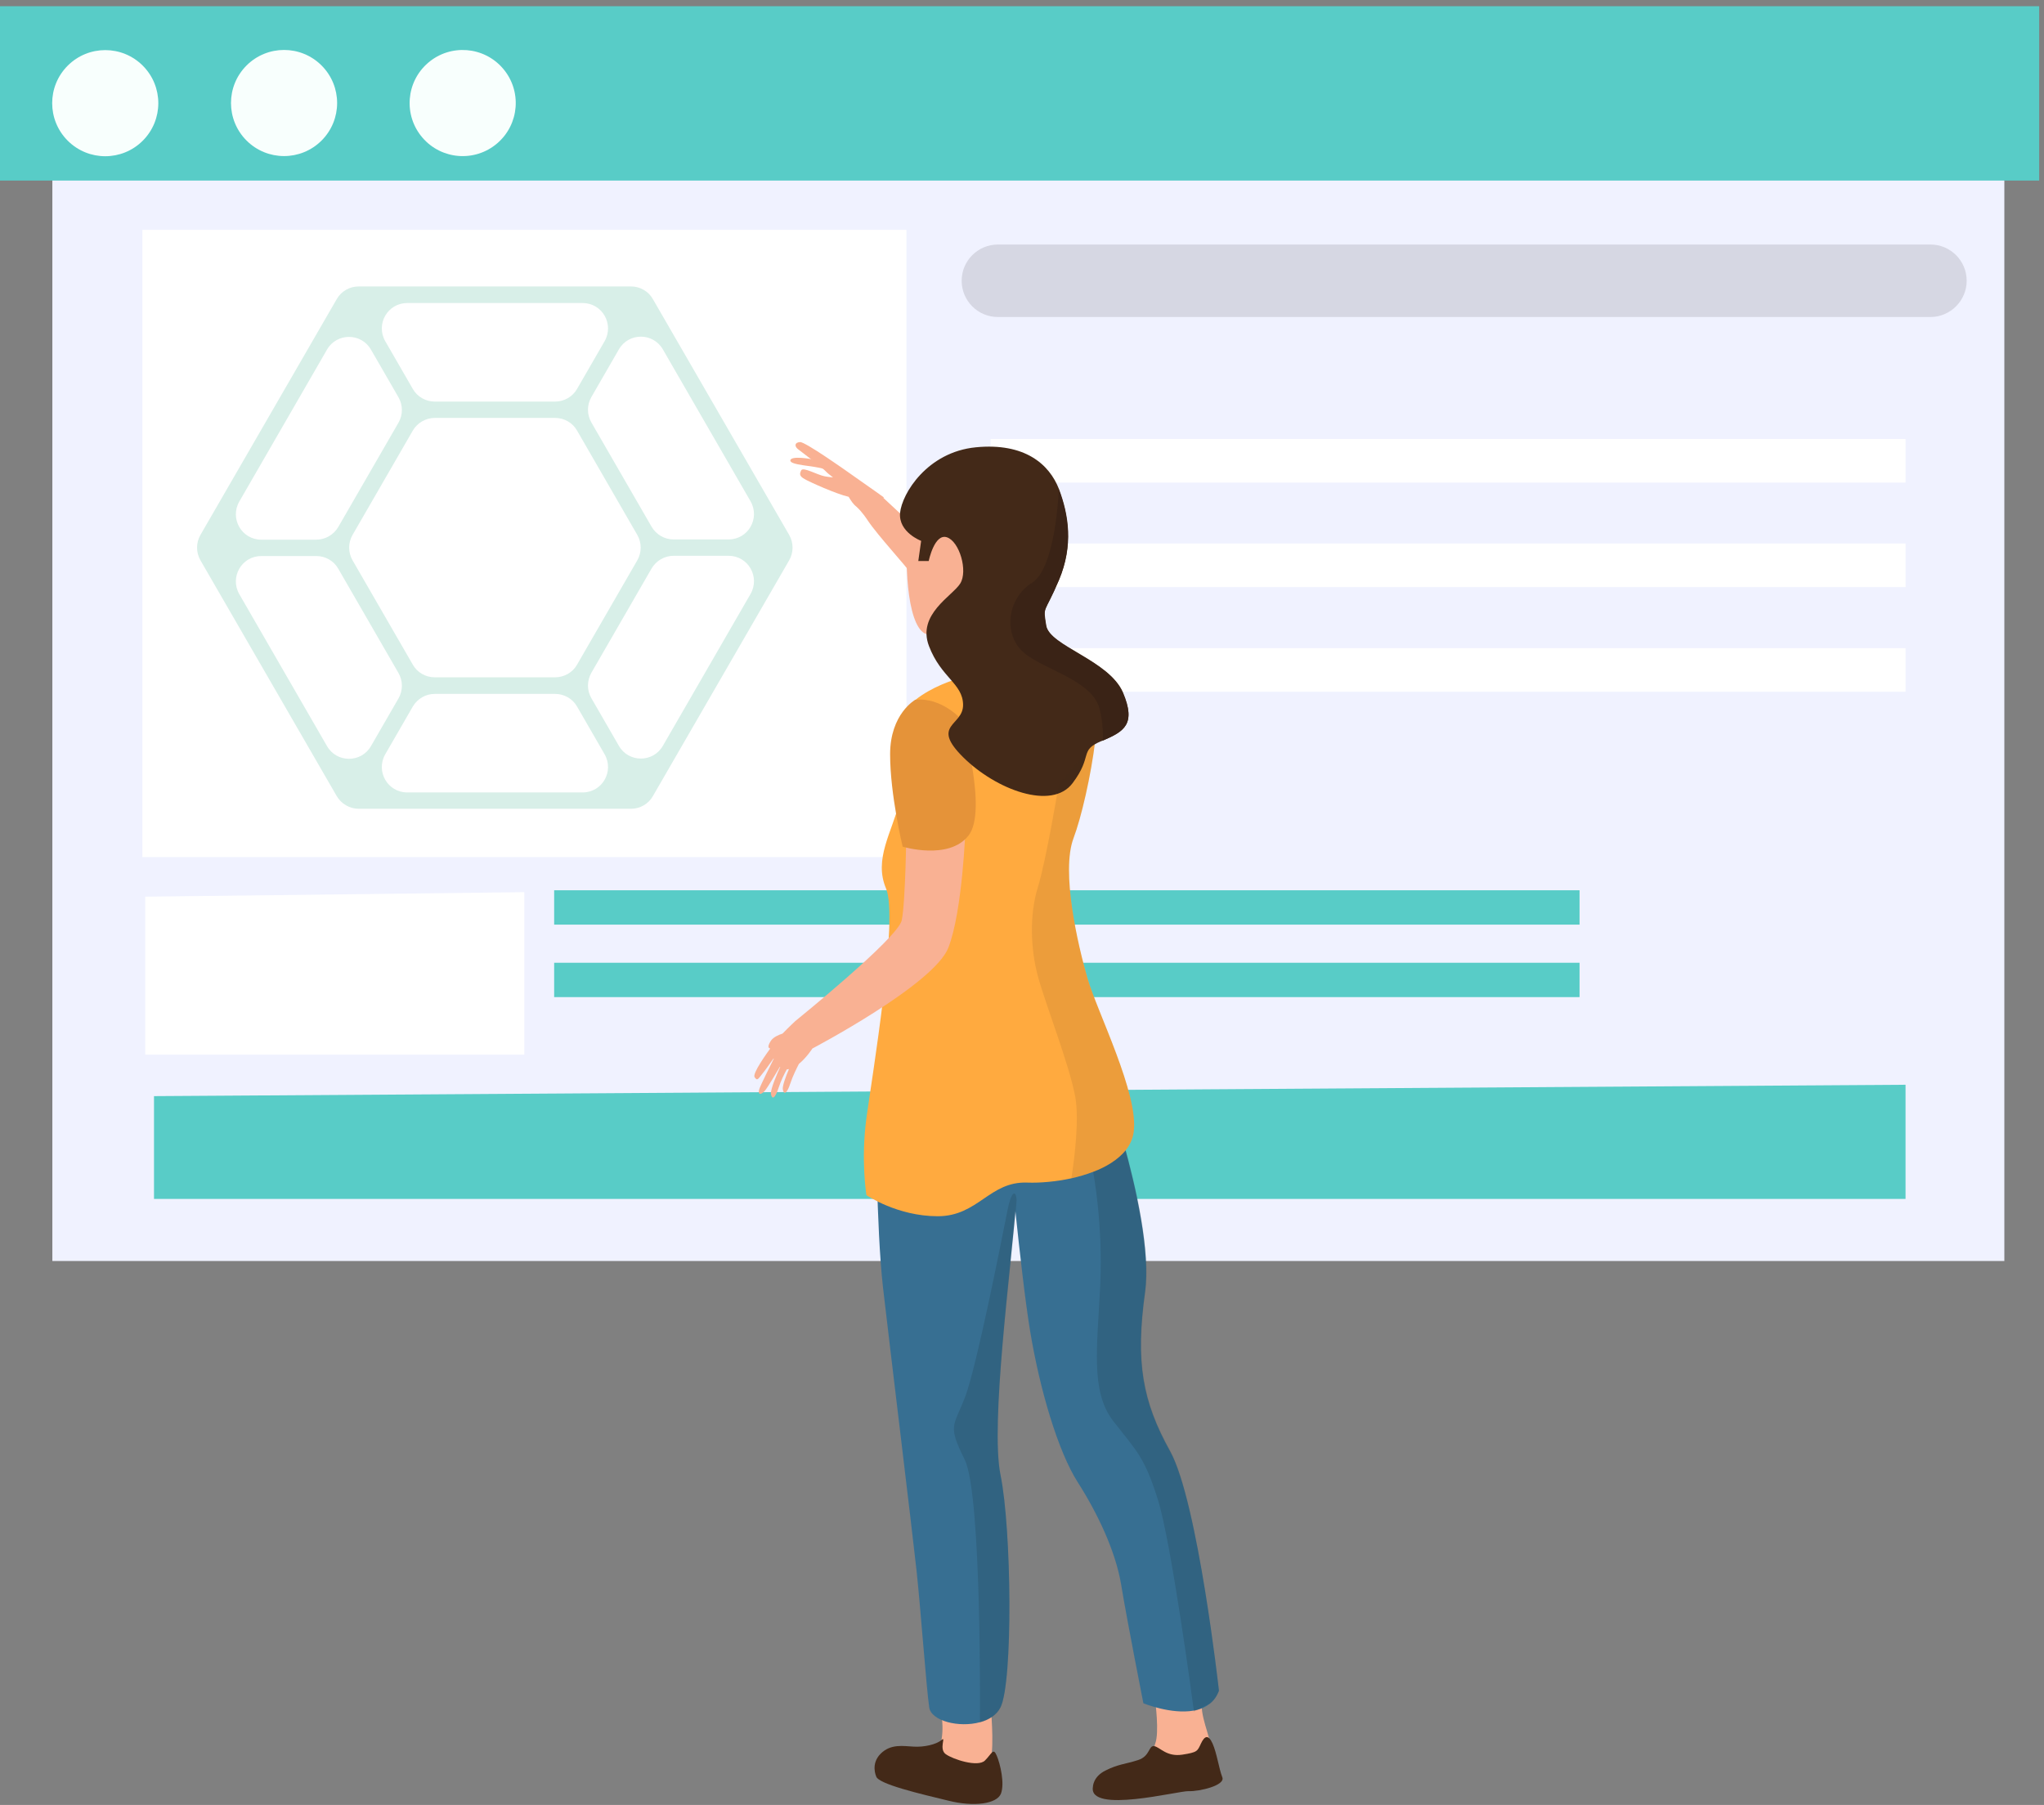 <svg width="291" height="257" viewBox="0 0 291 257" fill="none" xmlns="http://www.w3.org/2000/svg">
<rect x="0" y="0" width="291" height="257" fill="#808080" stroke="none"/>
<path d="M285.355 9.992V179.552H222.82H7.454V9.992H285.355Z" fill="#F0F2FF"/>
<path d="M290.313 0.885H0V25.71H290.313V0.885Z" fill="#58CCC7"/>
<path d="M20.326 20.033C23.277 17.082 23.277 12.298 20.326 9.348C17.376 6.397 12.592 6.397 9.642 9.348C6.691 12.298 6.691 17.082 9.642 20.033C12.592 22.983 17.376 22.983 20.326 20.033Z" fill="#F8FFFD"/>
<path d="M45.783 20.011C48.734 17.06 48.734 12.276 45.783 9.326C42.833 6.375 38.049 6.375 35.098 9.326C32.148 12.276 32.148 17.06 35.098 20.011C38.049 22.961 42.833 22.961 45.783 20.011Z" fill="#F8FFFD"/>
<path d="M70.784 20.412C73.954 17.698 74.324 12.929 71.61 9.76C68.897 6.59 64.127 6.22 60.958 8.934C57.788 11.647 57.419 16.417 60.132 19.586C62.846 22.756 67.615 23.126 70.784 20.412Z" fill="#F8FFFD"/>
<path d="M129.05 32.726H20.272V122.042H129.05V32.726Z" fill="white"/>
<path d="M89.856 40.787H51.067C49.785 40.787 48.571 41.462 47.93 42.609L28.535 76.17C27.895 77.283 27.895 78.666 28.535 79.779L47.93 113.34C48.571 114.453 49.785 115.162 51.067 115.162H89.823C91.104 115.162 92.319 114.487 92.96 113.34L112.354 79.779C112.995 78.666 112.995 77.283 112.354 76.17L92.96 42.609C92.352 41.496 91.138 40.787 89.856 40.787ZM79.029 96.442H61.894C60.613 96.442 59.398 95.767 58.758 94.62L50.19 79.779C49.549 78.666 49.549 77.283 50.19 76.17L58.758 61.329C59.398 60.216 60.613 59.507 61.894 59.507H79.029C80.311 59.507 81.525 60.182 82.166 61.329L90.733 76.17C91.374 77.283 91.374 78.666 90.733 79.779L82.166 94.62C81.525 95.767 80.311 96.442 79.029 96.442ZM79.029 57.18H61.894C60.613 57.18 59.398 56.505 58.758 55.358L54.845 48.579C53.462 46.15 55.182 43.148 57.982 43.148H82.942C85.741 43.148 87.462 46.15 86.079 48.579L82.166 55.358C81.525 56.505 80.311 57.18 79.029 57.18ZM56.734 60.182L48.166 75.023C47.525 76.136 46.311 76.844 45.029 76.844H37.204C34.404 76.844 32.684 73.843 34.067 71.414L46.547 49.793C47.93 47.365 51.438 47.365 52.821 49.793L56.734 56.573C57.375 57.686 57.375 59.069 56.734 60.182ZM48.166 80.993L56.734 95.834C57.375 96.948 57.375 98.33 56.734 99.444L52.821 106.223C51.438 108.652 47.93 108.652 46.547 106.223L34.067 84.602C32.684 82.174 34.404 79.172 37.204 79.172H45.029C46.311 79.172 47.525 79.846 48.166 80.993ZM61.894 98.803H79.029C80.311 98.803 81.525 99.477 82.166 100.624L86.079 107.404C87.462 109.832 85.741 112.834 82.942 112.834H57.982C55.182 112.834 53.462 109.832 54.845 107.404L58.758 100.624C59.432 99.477 60.613 98.803 61.894 98.803ZM84.19 95.801L92.757 80.96C93.398 79.846 94.612 79.138 95.894 79.138H103.719C106.519 79.138 108.239 82.14 106.856 84.569L94.376 106.189C92.993 108.618 89.485 108.618 88.103 106.189L84.19 99.41C83.549 98.297 83.549 96.948 84.19 95.801ZM92.757 74.989L84.19 60.148C83.549 59.035 83.549 57.652 84.19 56.539L88.103 49.759C89.485 47.331 92.993 47.331 94.376 49.759L106.856 71.38C108.239 73.809 106.519 76.811 103.719 76.811H95.894C94.612 76.811 93.432 76.136 92.757 74.989Z" fill="#D8EFE8"/>
<path d="M20.677 127.676V150.173H74.644V127.035L20.677 127.676Z" fill="white"/>
<path d="M224.877 126.765H78.894V131.656H224.877V126.765Z" fill="#58CCC7"/>
<path d="M224.877 137.086H78.894V141.977H224.877V137.086Z" fill="#58CCC7"/>
<path d="M271.289 154.457L21.924 156.076V170.715H271.289V154.457Z" fill="#58CCC7"/>
<path d="M274.831 45.139H142.07C139.203 45.139 136.91 42.811 136.91 39.978C136.91 37.111 139.237 34.817 142.07 34.817H274.831C277.698 34.817 279.992 37.145 279.992 39.978C279.992 42.811 277.664 45.139 274.831 45.139Z" fill="#D6D7E3"/>
<path d="M271.289 62.51H141.025V68.716H271.289V62.51Z" fill="white"/>
<path d="M271.289 77.384H141.025V83.59H271.289V77.384Z" fill="white"/>
<path d="M271.289 92.293H141.025V98.499H271.289V92.293Z" fill="white"/>
<path d="M133.975 243.672C133.975 243.672 134.683 247.281 133.469 249.372C132.288 251.464 140.451 252.847 141.025 250.654C141.598 248.462 141.025 242.795 141.025 242.795C141.025 242.795 140.856 244.751 133.975 243.672Z" fill="#F9B193"/>
<path d="M124.733 252.914C124.733 252.914 123.924 251.16 125.374 249.71C126.824 248.259 128.612 248.63 130.062 248.698C131.513 248.799 133.334 248.394 134.042 247.753C134.751 247.146 133.604 249.035 134.65 249.777C135.695 250.519 139.203 251.666 140.215 250.688C141.227 249.676 141.396 248.799 141.902 249.98C142.407 251.16 143.048 253.926 142.509 255.376C141.969 256.827 138.731 257.333 134.987 256.388C131.243 255.478 124.935 254.027 124.733 252.914Z" fill="#432918"/>
<path d="M164.467 242.222C164.467 242.222 165.074 246.708 164.467 248.26C163.86 249.811 165.816 250.351 167.469 250.554C169.122 250.756 171.786 250.554 172.259 249.306C172.697 248.057 171.112 245.258 171.078 242.829C171.044 242.829 168.515 243.875 164.467 242.222Z" fill="#F9B193"/>
<path d="M155.596 254.432C155.596 254.432 155.596 252.982 157.384 252.105C159.171 251.194 160.217 251.194 162.005 250.621C163.792 250.047 163.489 248.496 164.332 248.631C165.175 248.799 166.086 250.182 168.312 249.845C170.505 249.508 170.471 249.339 170.977 248.26C171.483 247.18 172.022 246.911 172.63 248.26C173.237 249.609 173.54 251.835 174.013 253.049C174.518 254.23 170.673 255.107 169.223 255.039C167.806 254.972 154.921 258.311 155.596 254.432Z" fill="#432918"/>
<path d="M145.241 161C145.241 161 145.241 161 144.836 168.961C144.802 169.5 144.769 170.141 144.701 170.849C143.959 180.328 140.957 202.792 142.441 210.01C144.027 217.768 144.229 239.49 142.441 243.099C141.902 244.178 140.789 244.887 139.507 245.224C136.539 246.033 132.558 245.055 132.289 243.099C131.884 240.299 131.074 229.135 130.501 223.772C129.927 218.409 126.723 192.099 125.711 183.33C124.733 174.56 124.733 159.213 124.733 159.213L145.241 161Z" fill="#376F92"/>
<path d="M173.54 240.738C173.237 241.547 172.798 242.155 172.225 242.593C171.685 243.032 171.078 243.301 170.437 243.47C170.268 243.504 170.1 243.537 169.931 243.571C166.727 244.145 162.78 242.526 162.78 242.526C162.78 242.526 160.386 230.383 159.61 225.593C158.8 220.804 156.237 215.44 153.437 211.056C150.638 206.671 148.04 197.901 146.657 189.536C145.275 181.171 143.419 160.866 143.419 160.866C155.528 158.302 157.215 154.052 157.215 154.052C157.215 154.052 158.497 157.661 159.913 162.586C161.768 169.231 163.792 178.236 163.016 183.971C161.634 193.921 162.612 199.52 166.592 206.671C170.538 213.821 173.54 240.738 173.54 240.738Z" fill="#376F92"/>
<path d="M161.397 161.203C161.263 162.181 160.858 163.024 160.251 163.8C159.171 165.115 157.518 166.161 155.596 166.869C154.618 167.24 153.572 167.544 152.526 167.78C150.334 168.252 148.074 168.455 146.253 168.387C140.856 168.185 139.271 173.177 133.503 173.177C127.735 173.177 123.35 170.175 123.35 170.175C123.35 170.175 122.541 165.183 123.35 159.213C124.16 153.242 127.937 130.711 126.15 126.528C124.362 122.346 126.959 118.568 128.14 113.981C129.32 109.394 126.554 102.614 130.332 99.646C131.479 98.735 132.794 98.027 134.043 97.487C135.291 96.947 136.505 96.576 137.449 96.306L137.989 94.586C137.989 94.586 146.421 93.068 147.568 93.271C148.142 93.372 148.546 93.777 148.985 94.249C149.457 94.755 149.963 95.362 150.739 95.834C153.269 96.138 155.36 96.779 155.832 98.027C156.372 99.409 156.304 102.243 155.933 105.413C155.326 110.439 153.943 116.409 152.83 119.344C151.042 124.133 153.437 134.489 154.82 139.278C156.203 144.068 162.173 155.84 161.397 161.203Z" fill="#FFAA3F"/>
<path d="M133.874 66.456C133.874 66.456 130.096 69.154 129.388 74.314C128.679 79.509 129.084 88.751 131.614 90.168C134.144 91.55 135.56 89.56 136.64 91.247C137.719 92.933 138.427 95.429 138.427 95.429L147.298 93.945C147.298 93.945 145.106 90.741 146.017 87.773C146.927 84.771 150.705 79.914 150.705 74.314C150.739 68.749 143.959 60.283 133.874 66.456Z" fill="#F9B193"/>
<path d="M156.237 103.221L141.868 93.878L142.07 93.709C142.239 93.54 146.59 89.662 148.884 90.167L148.951 90.201C149.187 90.37 154.55 94.013 155.663 95.328C156.878 96.778 157.451 100.017 156.338 102.985L156.237 103.221ZM142.542 93.844L156.034 102.614C156.979 99.882 156.439 96.88 155.36 95.598C154.348 94.384 149.221 90.876 148.749 90.572C146.927 90.201 143.419 93.102 142.542 93.844Z" fill="white"/>
<path d="M129.051 118.028C129.051 118.028 128.916 128.518 128.376 131.048C127.836 133.578 113.231 145.383 113.231 145.383C113.231 145.383 112.287 146.26 111.41 147.171C110.87 147.34 110.094 147.677 109.757 148.183C109.319 148.857 109.285 149.228 109.656 149.296C109.15 150.004 107.092 152.838 107.43 153.377C107.834 153.984 107.936 153.613 108.576 152.838C108.948 152.399 109.588 151.455 110.128 150.713C110.128 150.713 110.128 150.746 110.162 150.746C109.723 151.623 108.307 154.457 108.104 155.064C107.868 155.806 108.239 156.008 108.846 155.367C109.319 154.828 110.432 152.871 111.039 151.893C111.039 151.893 111.072 151.893 111.072 151.927C110.735 152.669 109.656 155.097 109.757 155.772C109.892 156.582 110.33 156.48 110.836 154.929C111.14 153.951 111.68 152.871 112.017 152.264C112.118 152.264 112.186 152.264 112.287 152.23C112.287 152.23 112.287 152.23 112.32 152.23C111.882 153.242 111.376 154.625 111.444 155.097C111.578 155.907 112.017 155.806 112.523 154.254C112.86 153.209 113.434 152.095 113.737 151.488C114.817 150.611 115.66 149.296 115.66 149.296C115.66 149.296 132.997 140.189 135.021 134.927C137.044 129.699 137.449 117.995 137.449 117.995H129.051V118.028Z" fill="#F9B193"/>
<path d="M148.816 91.281C148.816 91.281 138.664 81.938 135.864 79.88C133.537 78.16 127.668 72.662 125.779 70.908C125.779 70.874 125.812 70.841 125.812 70.807L125.239 70.402C125.205 70.368 125.205 70.368 125.205 70.368L120.652 67.164C120.652 67.164 114.614 62.88 113.906 62.948C113.164 62.981 113.063 63.487 113.569 63.926C114.074 64.331 116.975 66.489 117.515 67.063C117.751 67.333 118.156 67.636 118.594 67.974C118.257 67.94 117.818 67.906 117.346 67.805C116.334 67.603 114.344 66.456 114.074 66.962C113.805 67.468 113.805 67.805 114.547 68.21C115.154 68.581 119.033 70.335 120.82 70.739C121.124 71.245 121.428 71.751 121.9 72.122C122.777 72.898 123.519 74.079 123.519 74.079C125.003 76.305 128.983 80.555 129.793 81.803C130.804 83.388 133.166 84.198 134.683 85.682C136.168 87.166 142.104 93.743 143.419 94.62C144.735 95.497 149.626 93.878 148.816 91.281Z" fill="#F9B193"/>
<path d="M115.525 65.376C115.525 65.376 112.624 64.837 112.523 65.545C112.422 66.253 115.795 66.287 117.245 66.759C118.527 67.198 115.525 65.376 115.525 65.376Z" fill="#F9B193"/>
<path d="M130.299 99.645C130.299 99.645 126.723 101.636 126.723 107.403C126.723 113.171 128.511 120.558 128.511 120.558C128.511 120.558 135.088 122.548 137.888 118.973C140.687 115.397 136.876 102.445 136.876 102.445C136.876 102.445 134.076 99.241 130.299 99.645Z" fill="#E59339"/>
<path d="M157.013 105.447C156.911 105.481 156.844 105.515 156.743 105.548C153.606 106.864 155.63 107.64 152.695 111.519C149.761 115.431 141.8 112.463 137.112 107.808C132.424 103.154 137.146 103.39 137.112 100.354C137.078 97.318 133.975 96.509 132.255 91.989C130.535 87.469 135.594 84.872 136.707 83.084C137.82 81.297 136.606 77.114 134.818 76.507C133.031 75.9 132.221 79.88 132.221 79.88H130.737L131.142 77.013C131.142 77.013 127.904 75.799 128.14 73.033C128.41 70.267 132.019 64.364 138.933 63.69C145.882 63.015 149.39 66.085 150.773 69.66C152.122 73.235 152.864 77.62 150.773 82.578C148.681 87.537 148.479 86.12 148.951 89.055C149.423 91.989 157.89 93.979 159.88 98.6C161.802 103.154 159.981 104.166 157.013 105.447Z" fill="#432918"/>
<path opacity="0.2" d="M142.441 210.043C144.026 217.801 144.229 239.523 142.441 243.132C141.901 244.212 140.788 244.92 139.507 245.257C139.507 245.257 139.81 212.843 137.348 207.851C134.886 202.859 135.729 203.23 137.415 198.879C139.068 194.494 142.677 176.179 143.419 172.401C143.959 169.601 144.634 169.332 144.735 170.883C143.993 180.361 140.957 202.792 142.441 210.043Z" fill="#19323F"/>
<path opacity="0.2" d="M173.54 240.738C173.237 241.547 172.798 242.154 172.225 242.593L170.437 243.47L169.965 243.706C169.965 243.706 169.965 243.672 169.965 243.571C169.729 241.716 166.727 219.555 164.872 213.619C162.949 207.446 161.836 206.637 158.497 202.353C155.191 198.069 156.237 191.695 156.641 182.925C157.046 174.155 155.63 166.869 155.63 166.869C157.552 166.127 159.205 165.115 160.284 163.8C162.038 170.276 163.792 178.574 163.05 183.937C161.667 193.887 162.645 199.486 166.626 206.637C170.538 213.821 173.54 240.738 173.54 240.738Z" fill="#19323F"/>
<path opacity="0.1" d="M161.397 161.203C161.263 162.181 160.858 163.024 160.251 163.8C159.171 165.115 157.519 166.161 155.596 166.869C154.618 167.24 153.572 167.544 152.526 167.78C152.999 164.812 153.64 159.449 153.1 156.278C152.29 151.725 148.85 143.022 147.771 139.042C146.691 135.062 146.556 130.137 147.771 126.292C148.951 122.447 150.739 111.687 150.739 111.687L155.933 105.481C155.326 110.507 153.943 116.477 152.83 119.411C151.042 124.201 153.437 134.556 154.82 139.346C156.203 144.068 162.173 155.84 161.397 161.203Z" fill="#432918"/>
<path d="M157.013 105.447C157.046 104.166 156.979 102.614 156.54 100.928C155.461 96.644 147.905 95.227 145.376 92.562C142.846 89.898 143.521 85.108 146.927 82.983C150.334 80.858 150.739 69.694 150.739 69.694C152.088 73.269 152.83 77.654 150.739 82.612C148.648 87.57 148.445 86.154 148.917 89.088C149.39 92.023 157.856 94.013 159.846 98.634C161.802 103.154 159.981 104.166 157.013 105.447Z" fill="#3A2316"/>
</svg>
